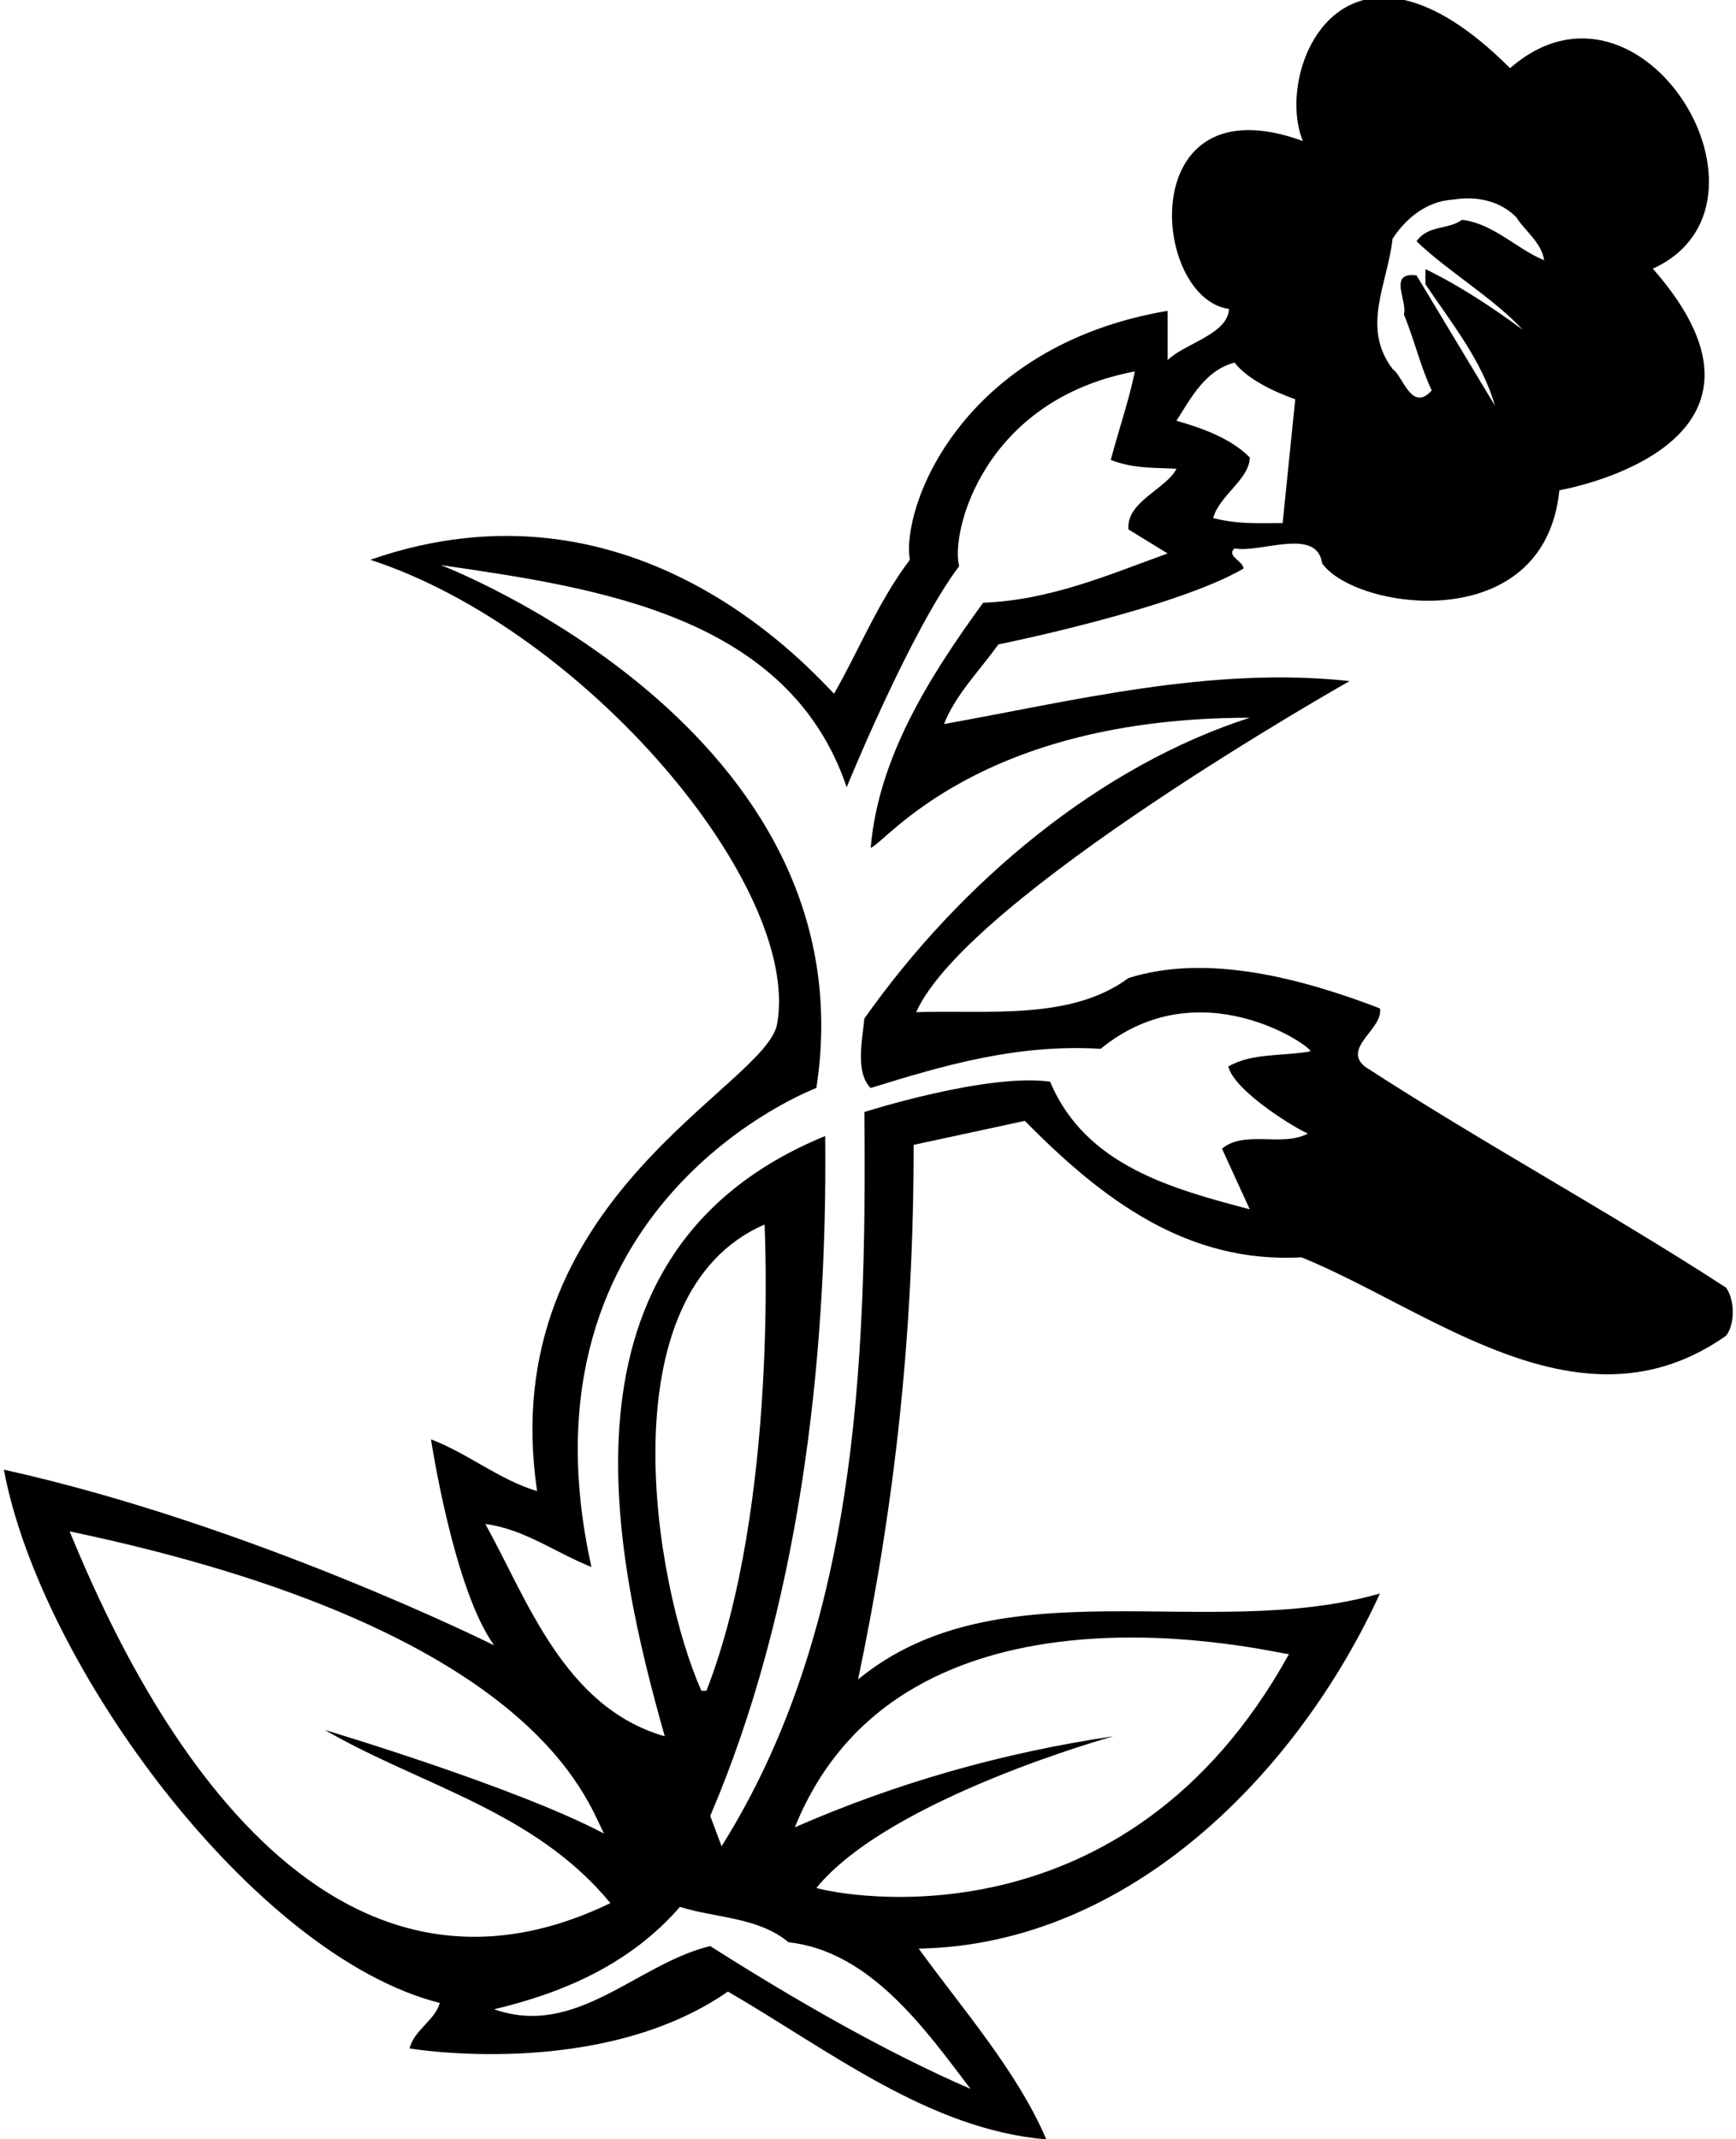 <?xml version="1.0" encoding="UTF-8"?>
<svg xmlns="http://www.w3.org/2000/svg" xmlns:xlink="http://www.w3.org/1999/xlink" width="517pt" height="637pt" viewBox="0 0 517 637" version="1.1">
<g id="surface1">
<path style=" stroke:none;fill-rule:nonzero;fill:rgb(0%,0%,0%);fill-opacity:1;" d="M 449.715 20.305 C 489 -14 534 61 492.238 80 C 539 133.293 464.395 145.988 464.395 145.988 C 460 190 403.512 181.652 393.73 167.73 C 392.223 156.816 375.207 164.805 367.68 163.301 C 365.047 165.555 370.316 167.062 370.316 169.32 C 349.617 181.363 297.309 191.898 297.309 191.898 C 291.664 199.801 284.516 206.949 281.129 215.605 C 319.137 208.832 360.527 198.297 401.922 202.812 C 401.922 202.812 288.098 267.059 272.852 301.402 C 293.922 300.652 318.762 304.039 336.07 291.246 C 359.773 283.719 388.379 291.621 410.957 300.277 C 412.086 306.297 399.668 311.941 406.438 317.586 C 441.812 340.539 478.691 360.484 514.062 383.441 C 516.695 387.203 516.695 394.352 514.062 397.738 C 470.785 428.219 426.383 390.215 387.625 374.406 C 353.758 376.289 328.543 357.473 305.211 333.766 L 272.098 340.918 C 272.098 397.363 266.453 448.164 255.539 500.098 C 297.684 465.477 359.773 489.184 410.957 474.508 C 386.871 527.191 336.82 579.121 273.605 580.25 C 286.395 597.938 302.953 616.754 311.609 637.07 C 276.613 634.062 247.262 610.727 216.781 593.043 C 178.578 619.578 121.949 609.977 121.949 609.977 C 123.453 604.336 129.477 601.699 130.98 596.43 C 75.664 582.508 12 496 1.156 437.629 C 75 454 147.164 489.938 147.164 489.938 C 135.121 473.375 128.348 428.598 128.348 428.598 C 139.262 432.734 148.668 440.641 159.957 444.023 C 147 357 228.445 323.605 231.457 304.789 C 238.605 263.773 174.164 187.566 110.285 166.688 C 187 140 238.605 196.414 248.391 206.574 C 255.914 193.402 261.562 179.105 270.969 166.688 C 268.332 151.258 286 103 347.734 92.555 L 347.734 107.23 C 352.617 102.348 365.719 99.543 366 92 C 342.707 88.707 337.73 23.625 388 42 C 379.219 20.426 400.707 -28.707 449.715 20.305 Z M 432.781 59.438 C 425.254 59.816 418.855 64.707 414.719 71.105 C 413.211 84.648 405.312 97.445 414.719 109.863 C 417.73 111.746 420.363 123.035 426.383 116.262 C 422.996 109.109 421.117 100.832 418.105 93.684 C 419.234 89.543 413.211 80.887 421.867 82.016 L 445.199 120.777 C 441.438 107.605 432.406 96.316 424.504 84.648 L 424.504 80.137 C 434.664 85.027 444.824 91.801 453.48 98.195 C 444.824 88.789 431.273 80.887 421.867 71.855 C 425.254 66.965 431.273 68.469 435.414 65.461 C 444.824 66.59 451.598 74.113 459.875 77.5 C 459.121 72.23 453.852 68.469 451.598 64.707 C 446.703 59.816 439.934 58.309 432.781 59.438 Z M 350.367 125.293 C 358.273 127.551 366.555 130.562 372.195 136.203 C 372.195 142.602 363.164 147.492 361.281 154.266 C 368.809 156.148 374.078 155.773 381.98 155.773 L 385.742 118.895 C 379.344 116.637 371.441 112.871 367.68 107.98 C 359.027 110.238 354.887 118.145 350.367 125.293 Z M 285.645 168.566 C 270.969 188.137 252.152 234.422 252.152 234.422 C 234.844 183.242 177.938 175.047 131.273 168.273 C 131.273 168.273 259.59 217.16 243.121 323.984 C 243.121 323.984 152 358 176.137 466.605 C 165.602 462.465 156.195 455.312 144.527 453.812 C 156.949 476.012 167.859 508.375 197.965 517.031 C 183.664 466.23 161 373 245.754 338.281 C 246.508 407.148 237.477 480.152 211.512 540.734 L 214.898 549.77 C 254.789 486.172 258.176 407.898 257.422 331.133 C 257.422 331.133 293.922 319.469 312.738 322.102 C 323.277 347.312 349.617 354.09 372.195 360.109 L 363.918 342.047 C 370.691 336.402 381.98 341.668 389.508 337.531 C 386.496 336.402 367.68 325.113 365.801 317.586 C 372.945 313.445 381.98 314.574 390.258 313.07 C 390.633 311.566 357.145 288.23 327.789 312.316 C 302.953 310.812 281.129 317.207 259.301 323.984 C 254.789 319.469 256.672 310.434 257.422 303.285 C 286.395 262.27 327.789 228.023 372.195 213.727 C 291.316 213.727 263.82 250.98 259.301 252.484 C 261.562 225.766 276.613 201.684 292.793 179.48 C 312.738 178.727 330.051 171.199 347.734 164.805 L 336.07 157.656 C 335.316 149.375 347.359 145.613 350.367 139.59 C 343.598 139.215 337.574 139.59 330.805 136.957 C 333.059 128.301 336.445 118.52 337.949 110.617 C 292.965 119.035 283.012 158.406 285.645 168.566 Z M 227.691 364.625 C 180.082 385.32 194.953 472.246 208.879 503.48 L 210.383 503.48 C 232 448 227.691 364.625 227.691 364.625 Z M 20.723 456 C 33.141 485.73 86 613 181.781 566.703 C 159.203 539.23 125.336 531.703 96.738 515.148 C 96.738 515.148 153.559 532.082 179.902 546.008 C 174.633 536.223 160 485.277 20.723 456 Z M 236.723 544.125 C 266.828 530.953 298.438 521.922 331.555 517.031 C 331.555 517.031 264.945 535.469 243.121 562.188 C 250.648 564.445 335 581 383.859 492.57 C 380.473 492.57 269 464 236.723 544.125 Z M 202.48 567.832 C 187.805 584.766 167.859 593.418 147.164 598.312 C 171.621 606.965 189.688 584.766 211.512 579.496 C 236.348 595.301 263.82 611.105 289.031 622.02 C 275.859 604.711 259.301 581.004 234.844 578.367 C 225.812 570.844 213.395 571.219 202.48 567.832 "/>
</g>
</svg>
